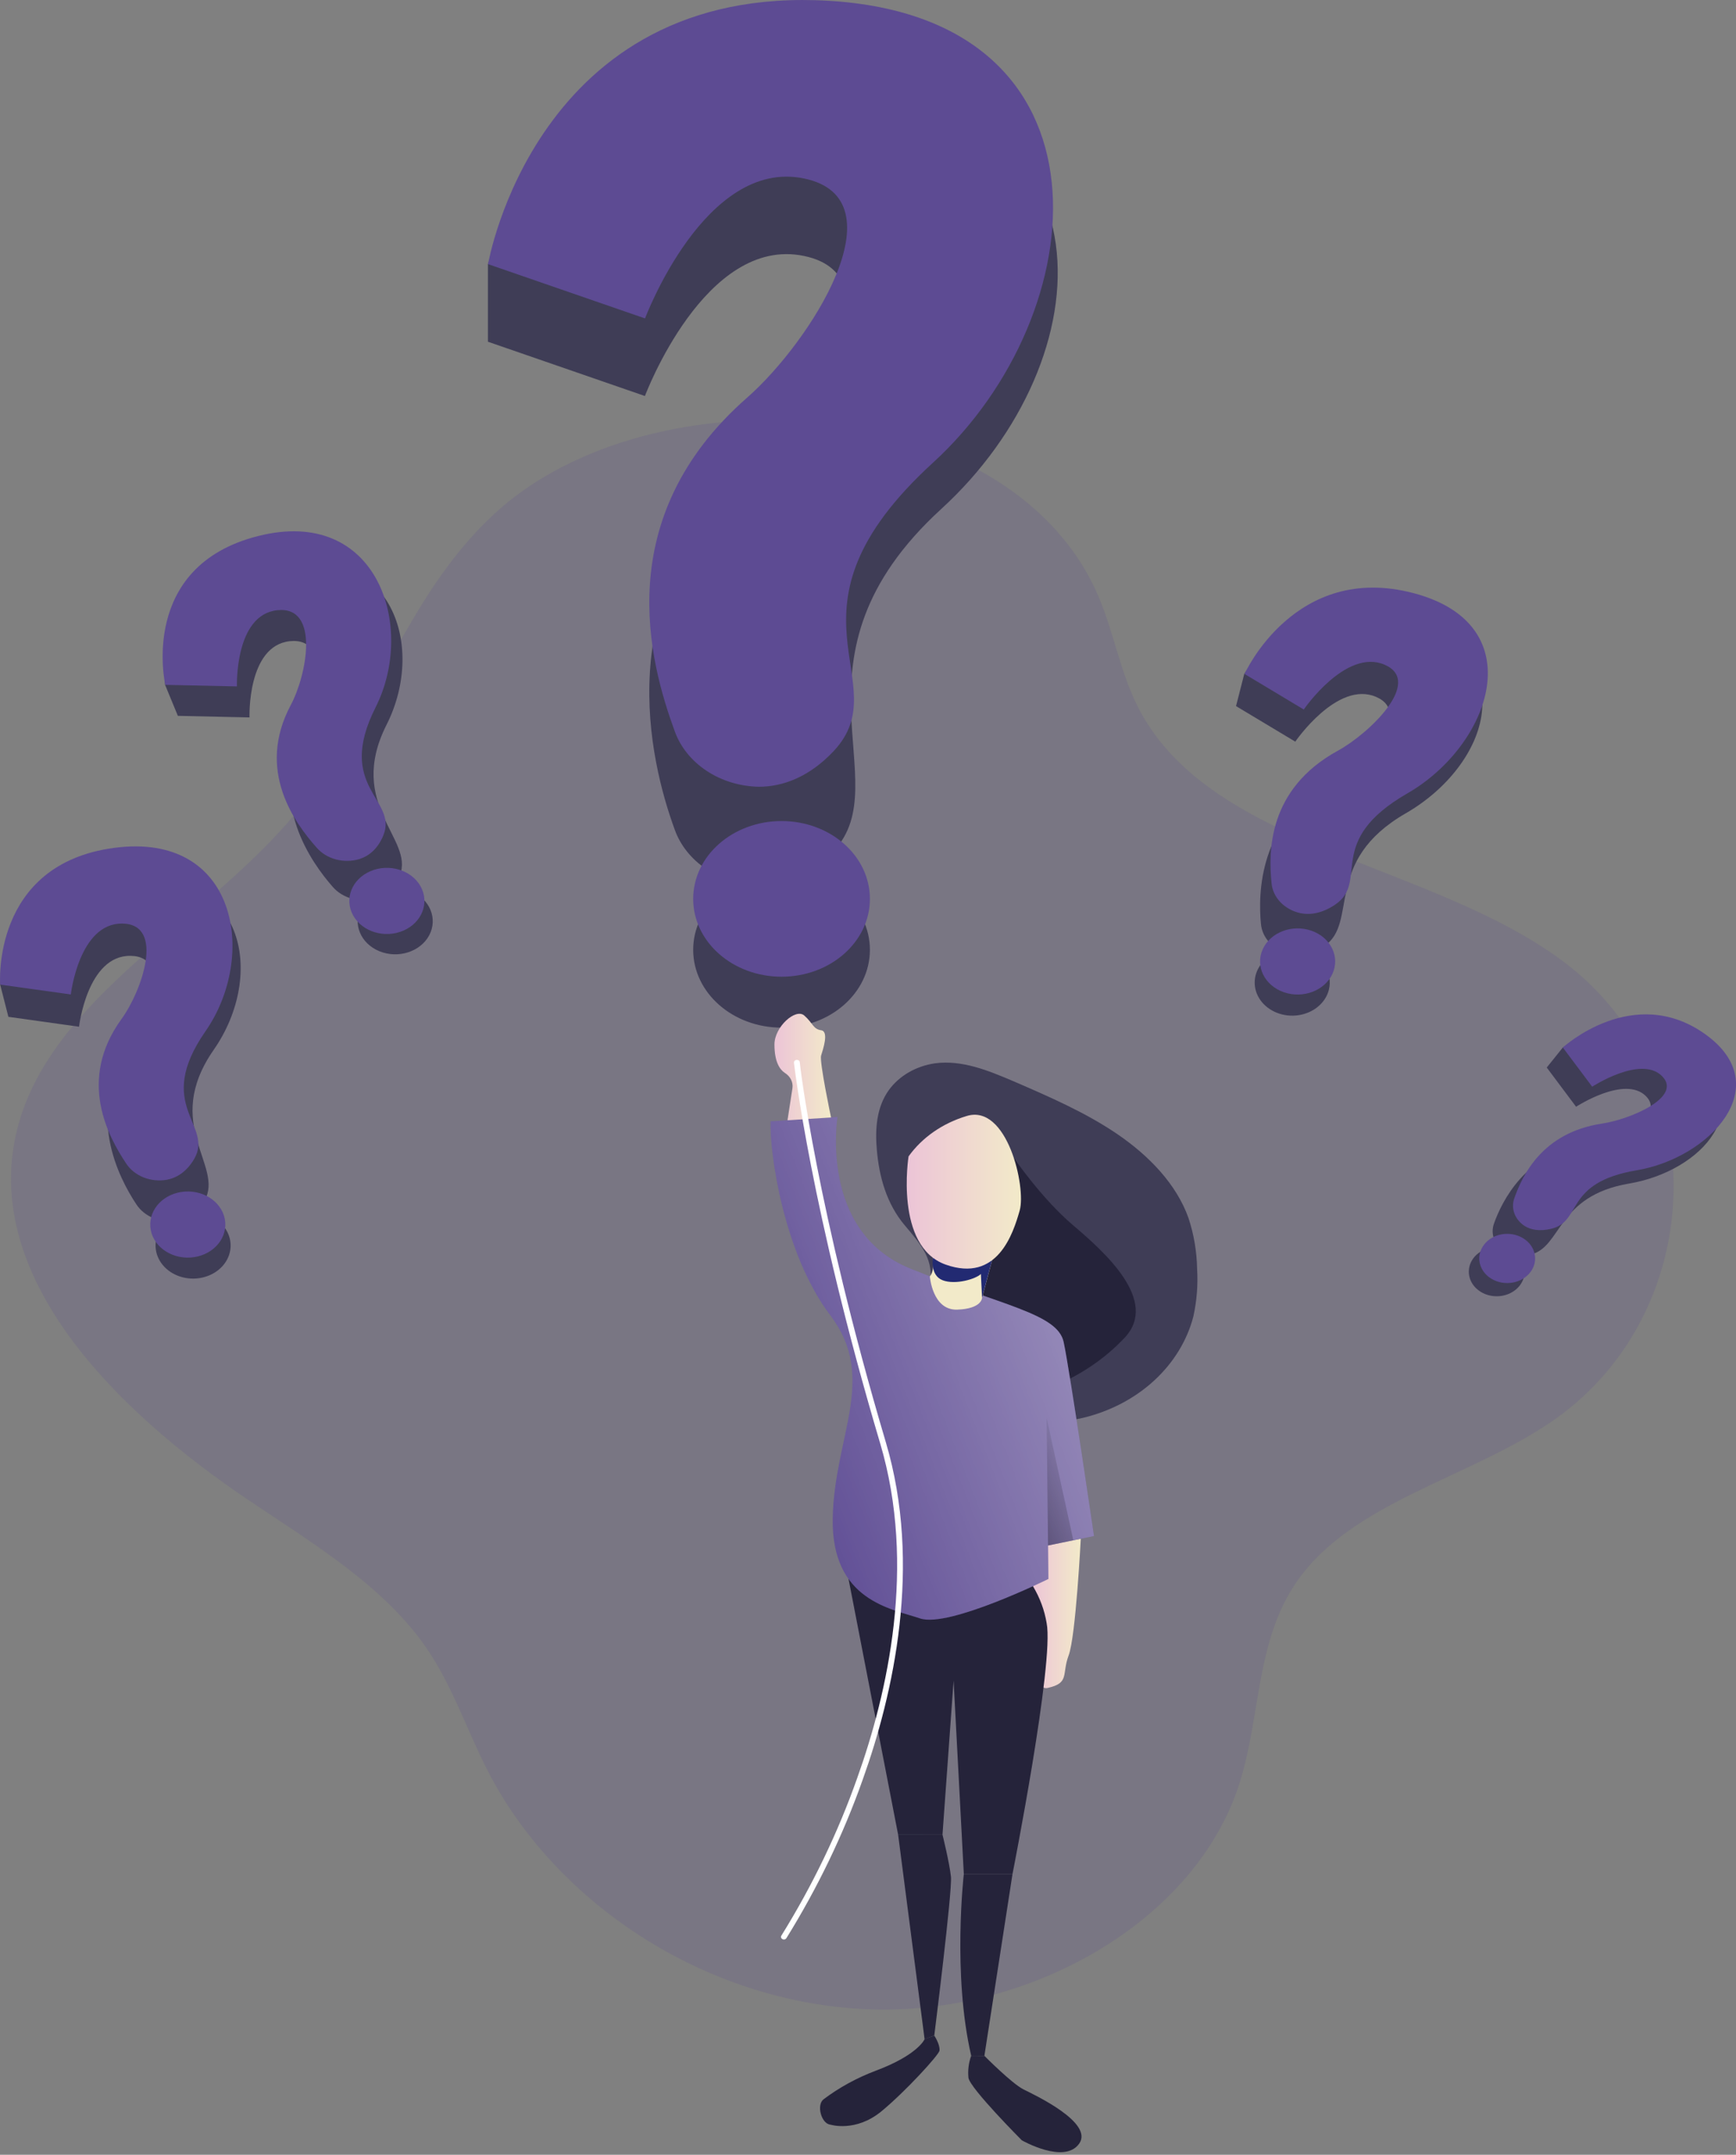 <svg width="112" height="139" viewBox="0 0 112 139" fill="none" xmlns="http://www.w3.org/2000/svg">
<rect x="0" y="0" width="112" height="139" fill="#808080" stroke="none"/>
<g clip-path="url(#clip0_2634_3054)">
<path opacity="0.18" d="M31.93 33.114C26.054 38.516 24.101 46.362 19.113 52.417C13.283 59.5 3.196 64.363 1.092 72.918C-1.214 82.34 7.407 90.978 16.103 96.814C20.29 99.627 24.787 102.339 27.512 106.308C29.216 108.792 30.122 111.626 31.487 114.268C35.818 122.702 45.387 129.139 55.885 129.608C66.382 130.077 77.116 123.97 79.959 115.06C81.348 110.703 81.001 105.829 83.691 101.987C87.21 96.947 94.602 95.392 99.947 91.809C110.171 84.959 110.736 69.587 101.036 62.161C92.532 55.658 78.305 54.806 73.525 45.82C72.229 43.386 71.86 40.647 70.726 38.152C64.824 25.175 42.059 23.8 31.93 33.114Z" fill="#5D4B93"/>
<path d="M50.423 66.291C53.571 66.291 56.123 64.043 56.123 61.27C56.123 58.496 53.571 56.248 50.423 56.248C47.274 56.248 44.722 58.496 44.722 61.27C44.722 64.043 47.274 66.291 50.423 66.291Z" fill="#3F3D56"/>
<path d="M69.727 99.262C69.727 99.262 69.406 105.565 68.945 106.786C68.484 108.007 69.032 108.567 67.585 108.887C66.138 109.207 66.647 102.337 66.647 102.337L67.135 99.704L69.727 99.262Z" fill="url(#paint0_linear_2634_3054)"/>
<path d="M54.597 101.095L57.944 118.353H60.806L61.522 108.411L62.182 120.893H65.322C65.322 120.893 68.023 107.221 67.525 104.704C67.388 103.874 67.091 103.071 66.647 102.33L54.597 101.095Z" fill="#25233A"/>
<path d="M56.571 74.188C56.454 72.855 56.537 71.438 57.35 70.311C57.681 69.857 58.117 69.47 58.629 69.174C59.141 68.878 59.717 68.68 60.321 68.593C62.062 68.359 63.766 69.059 65.356 69.737C67.689 70.745 70.037 71.763 72.088 73.161C74.139 74.559 75.902 76.392 76.678 78.575C77.027 79.638 77.213 80.737 77.232 81.843C77.295 82.875 77.214 83.91 76.991 84.924C76.587 86.478 75.713 87.907 74.461 89.058C73.209 90.209 71.626 91.039 69.88 91.461C65.905 92.371 61.376 91.085 57.779 92.824C57.544 92.968 57.27 93.057 56.984 93.081C56.79 93.064 56.606 92.997 56.456 92.888C56.306 92.778 56.196 92.632 56.142 92.467C56.04 92.135 56.04 91.785 56.142 91.454C56.393 90.423 56.982 89.48 57.835 88.741C58.932 87.796 60.395 87.249 61.593 86.407C61.797 86.287 61.953 86.114 62.038 85.912C62.181 85.445 61.63 85.06 61.124 84.887C60.618 84.714 60.014 84.56 59.812 84.119C59.648 83.762 59.812 83.365 59.926 82.991C60.385 81.357 59.396 80.26 58.376 79.049C57.191 77.648 56.719 75.897 56.571 74.188Z" fill="#3F3D56"/>
<path d="M65.396 74.671C65.396 74.671 67.183 77.302 69.237 79.044C71.29 80.785 74.789 83.916 72.56 86.292C71.221 87.719 69.516 88.845 67.585 89.577L63.062 85.573V79.037L65.396 74.671Z" fill="#25233A"/>
<path d="M49.718 72.335L54.032 72.052C54.032 72.052 52.821 79.429 58.71 81.824C64.599 84.219 68.222 84.719 68.622 86.568C69.022 88.417 70.58 99.087 70.58 99.087L67.615 99.697L67.525 91.444L67.638 101.854C67.638 101.854 61.214 105.028 59.364 104.403C57.515 103.777 53.632 103.257 53.725 97.953C53.818 92.649 56.64 88.895 53.577 84.859C50.513 80.823 49.638 74.247 49.718 72.335Z" fill="#5D4B93"/>
<path d="M49.718 72.335L54.032 72.052C54.032 72.052 52.821 79.429 58.71 81.824C64.599 84.219 68.222 84.719 68.622 86.568C69.022 88.417 70.58 99.087 70.58 99.087L67.615 99.697L67.525 91.444L67.638 101.854C67.638 101.854 61.214 105.028 59.364 104.403C57.515 103.777 53.632 103.257 53.725 97.953C53.818 92.649 56.64 88.895 53.577 84.859C50.513 80.823 49.638 74.247 49.718 72.335Z" fill="url(#paint1_linear_2634_3054)"/>
<path d="M59.99 82.34C59.99 82.34 60.154 84.534 61.755 84.481C63.356 84.427 63.358 83.722 63.358 83.722L64.376 79.898L59.99 80.132C59.99 80.132 60.488 81.752 59.99 82.34Z" fill="url(#paint2_linear_2634_3054)"/>
<path d="M60.189 81.135C60.189 81.135 59.987 82.265 60.812 82.585C61.636 82.905 62.964 82.503 63.284 82.181L63.358 83.713L64.1 80.923L60.189 81.135Z" fill="#222A72"/>
<path d="M58.617 74.597C58.617 74.597 57.692 80.405 61.016 81.579C64.339 82.754 65.356 79.602 65.786 78.089C66.215 76.577 64.972 71.156 62.341 71.999C60.8 72.466 59.486 73.383 58.617 74.597Z" fill="url(#paint3_linear_2634_3054)"/>
<path d="M50.807 72.265C50.807 72.265 51.117 70.234 51.125 70.196C51.152 70.008 51.121 69.816 51.034 69.642C50.947 69.468 50.808 69.318 50.632 69.209C50.314 68.999 49.964 68.508 49.964 67.376C49.964 66.244 51.326 65.019 51.888 65.509C52.45 65.999 52.453 66.386 52.975 66.459C53.497 66.531 53.094 67.698 52.975 68.093C52.855 68.487 53.616 72.087 53.616 72.087L50.807 72.265Z" fill="url(#paint4_linear_2634_3054)"/>
<path d="M67.525 91.454L69.247 99.361L67.615 99.697L67.525 91.454Z" fill="url(#paint5_linear_2634_3054)"/>
<path d="M62.182 120.893C62.182 120.893 61.437 127.36 62.659 132.615H63.509L65.322 120.893H62.182ZM57.944 118.354L59.651 131.541L60.276 131.307C60.276 131.307 61.447 121.97 61.352 121.068C61.257 120.167 60.806 118.349 60.806 118.349L57.944 118.354Z" fill="#25233A"/>
<path d="M60.276 131.312C60.276 131.312 60.655 131.877 60.613 132.278C60.581 132.554 58.418 134.916 56.873 136.191C55.203 137.568 53.584 137.059 53.584 137.059C52.98 137.006 52.667 135.782 53.128 135.425C54.133 134.667 55.263 134.046 56.478 133.586C59.248 132.554 59.658 131.531 59.658 131.531L60.276 131.312ZM62.658 132.614C62.492 133.073 62.432 133.557 62.481 134.036C62.587 134.72 65.926 138.068 65.926 138.068C65.926 138.068 68.661 139.632 69.621 138.287C70.58 136.942 66.79 135.159 66.037 134.785C65.285 134.412 63.509 132.617 63.509 132.617L62.658 132.614Z" fill="#25233A"/>
<path d="M43.527 53.508C43.89 54.532 44.609 55.43 45.583 56.075C46.557 56.719 47.736 57.078 48.954 57.1C50.478 57.1 52.193 56.589 53.783 54.897C58.023 50.386 50.218 42.438 60.732 32.827C71.245 23.216 72.34 6.179 53.457 5.047C39.037 4.188 33.138 12.088 31.479 17.032V22.044L41.608 25.546C41.608 25.546 45.483 15.19 51.862 16.509C58.241 17.828 52.233 27.115 48.207 30.644C39.337 38.425 41.902 49.061 43.527 53.508Z" fill="#3F3D56"/>
<path d="M43.527 47.16C43.892 48.183 44.612 49.08 45.586 49.724C46.559 50.369 47.737 50.728 48.954 50.753C50.478 50.753 52.193 50.144 53.783 48.454C58.023 43.941 49.678 39.457 60.194 29.846C70.71 20.235 72.348 1.177 53.465 0.051C34.582 -1.074 31.487 17.039 31.487 17.039L41.616 20.541C41.616 20.541 45.483 10.197 51.862 11.511C58.241 12.825 52.233 22.114 48.207 25.646C39.337 33.42 41.902 42.713 43.527 47.16Z" fill="#5D4B93"/>
<path d="M50.423 63.006C53.571 63.006 56.123 60.758 56.123 57.985C56.123 55.212 53.571 52.964 50.423 52.964C47.274 52.964 44.722 55.212 44.722 57.985C44.722 60.758 47.274 63.006 50.423 63.006Z" fill="#5D4B93"/>
<path d="M27.692 60.331C28.258 59.263 27.735 57.993 26.523 57.495C25.311 56.996 23.869 57.456 23.303 58.524C22.737 59.592 23.26 60.861 24.472 61.36C25.684 61.859 27.125 61.398 27.692 60.331Z" fill="#3F3D56"/>
<path d="M21.469 57.212C21.784 57.575 22.219 57.841 22.714 57.974C23.21 58.107 23.74 58.1 24.231 57.955C24.84 57.763 25.439 57.336 25.797 56.456C26.746 54.121 22.32 51.934 24.941 46.749C27.562 41.564 25.19 34.61 17.462 36.58C11.557 38.079 10.5 41.989 10.651 44.179L11.475 46.177L16.097 46.28C16.097 46.28 15.938 41.651 18.705 41.361C21.472 41.072 20.6 45.552 19.572 47.478C17.308 51.722 20.086 55.643 21.469 57.212Z" fill="#3F3D56"/>
<path d="M20.425 54.675C20.738 55.038 21.173 55.305 21.668 55.438C22.163 55.571 22.694 55.564 23.184 55.417C23.796 55.225 24.379 54.761 24.734 53.881C25.686 51.547 21.615 50.811 24.233 45.626C26.852 40.442 24.368 32.619 16.638 34.582C8.907 36.545 10.664 44.179 10.664 44.179L15.286 44.279C15.286 44.279 15.13 39.653 17.894 39.363C20.658 39.074 19.789 43.553 18.761 45.477C16.495 49.721 19.039 53.106 20.425 54.675Z" fill="#5D4B93"/>
<path d="M26.024 60.033C27.226 59.515 27.723 58.237 27.135 57.178C26.547 56.12 25.096 55.682 23.894 56.2C22.693 56.718 22.195 57.996 22.784 59.054C23.372 60.113 24.823 60.551 26.024 60.033Z" fill="#5D4B93"/>
<path d="M14.825 79.896C14.926 80.308 14.886 80.738 14.71 81.13C14.535 81.522 14.231 81.86 13.837 82.1C13.444 82.34 12.978 82.472 12.499 82.48C12.021 82.487 11.55 82.369 11.148 82.141C10.745 81.913 10.428 81.585 10.237 81.198C10.046 80.812 9.989 80.384 10.073 79.969C10.158 79.554 10.38 79.17 10.713 78.866C11.045 78.563 11.472 78.352 11.939 78.262C12.251 78.202 12.572 78.196 12.886 78.246C13.2 78.295 13.5 78.399 13.768 78.551C14.036 78.703 14.268 78.9 14.449 79.13C14.63 79.361 14.758 79.622 14.825 79.896Z" fill="#3F3D56"/>
<path d="M8.794 77.685C9.05 78.081 9.442 78.397 9.914 78.586C10.385 78.775 10.912 78.829 11.42 78.74C12.053 78.621 12.713 78.273 13.196 77.438C14.486 75.225 10.424 72.552 13.792 67.715C17.16 62.878 15.848 55.718 7.893 56.771C1.816 57.574 0.186 61.328 0.011 63.515L0.541 65.593L5.099 66.232C5.099 66.232 5.629 61.627 8.417 61.659C11.205 61.692 9.671 66.032 8.367 67.82C5.486 71.763 7.657 75.972 8.794 77.685Z" fill="#3F3D56"/>
<path d="M8.136 75.05C8.393 75.446 8.785 75.76 9.256 75.95C9.728 76.139 10.254 76.193 10.762 76.105C11.396 75.986 12.043 75.591 12.527 74.763C13.818 72.549 9.891 71.359 13.259 66.522C16.627 61.685 15.329 53.641 7.373 54.693C-0.583 55.746 0.011 63.515 0.011 63.515L4.569 64.15C4.569 64.15 5.099 59.544 7.887 59.577C10.675 59.61 9.141 63.949 7.837 65.738C4.969 69.685 6.997 73.336 8.136 75.05Z" fill="#5D4B93"/>
<path d="M12.296 81.121C13.63 81.033 14.63 80.009 14.531 78.834C14.431 77.659 13.269 76.778 11.935 76.865C10.601 76.953 9.6 77.977 9.7 79.152C9.799 80.327 10.961 81.209 12.296 81.121Z" fill="#5D4B93"/>
<path d="M85.731 63.861C85.624 64.272 85.381 64.646 85.033 64.936C84.685 65.226 84.247 65.418 83.775 65.488C83.303 65.559 82.817 65.505 82.38 65.332C81.943 65.16 81.574 64.877 81.319 64.52C81.064 64.163 80.935 63.747 80.948 63.325C80.962 62.903 81.117 62.495 81.394 62.151C81.671 61.806 82.058 61.542 82.505 61.392C82.953 61.241 83.441 61.211 83.908 61.304C84.534 61.431 85.078 61.771 85.42 62.25C85.762 62.73 85.874 63.309 85.731 63.861Z" fill="#3F3D56"/>
<path d="M81.35 59.593C81.39 60.047 81.59 60.479 81.923 60.827C82.256 61.176 82.704 61.423 83.206 61.536C83.834 61.666 84.602 61.594 85.442 61.027C87.682 59.512 85.307 55.566 90.698 52.462C96.088 49.357 98.383 42.389 90.674 40.346C84.79 38.784 81.493 41.565 80.274 43.476L79.744 45.549L83.566 47.842C83.566 47.842 86.282 43.873 88.784 44.956C91.286 46.04 87.796 49.38 85.747 50.508C81.234 52.992 81.16 57.614 81.35 59.593Z" fill="#3F3D56"/>
<path d="M82.034 56.962C82.073 57.417 82.273 57.848 82.606 58.197C82.939 58.545 83.388 58.793 83.889 58.905C84.52 59.038 85.299 58.923 86.139 58.356C88.379 56.841 85.405 54.285 90.798 51.18C96.192 48.075 98.916 40.32 91.23 38.271C83.545 36.221 80.293 43.476 80.293 43.476L84.115 45.769C84.115 45.769 86.831 41.8 89.333 42.881C91.835 43.962 88.344 47.317 86.298 48.435C81.772 50.919 81.835 54.985 82.034 56.962Z" fill="#5D4B93"/>
<path d="M85.968 62.811C86.463 61.716 85.856 60.475 84.613 60.04C83.37 59.604 81.961 60.138 81.467 61.233C80.972 62.328 81.579 63.569 82.822 64.004C84.065 64.44 85.473 63.906 85.968 62.811Z" fill="#5D4B93"/>
<path d="M98.031 82.949C97.825 83.205 97.538 83.402 97.206 83.514C96.874 83.626 96.511 83.649 96.164 83.58C95.817 83.511 95.501 83.353 95.256 83.125C95.011 82.898 94.849 82.612 94.788 82.303C94.728 81.994 94.773 81.676 94.917 81.39C95.062 81.104 95.3 80.862 95.6 80.694C95.901 80.527 96.251 80.442 96.607 80.45C96.963 80.457 97.308 80.558 97.599 80.739C97.792 80.859 97.957 81.011 98.083 81.187C98.209 81.364 98.295 81.56 98.335 81.765C98.375 81.971 98.369 82.181 98.317 82.384C98.264 82.587 98.167 82.779 98.031 82.949Z" fill="#3F3D56"/>
<path d="M96.388 78.925C96.27 79.248 96.27 79.595 96.389 79.917C96.507 80.24 96.737 80.522 97.047 80.722C97.293 80.871 97.575 80.968 97.87 81.004C98.166 81.04 98.466 81.015 98.749 80.93C100.776 80.447 100.408 77.141 105.109 76.348C109.811 75.554 113.624 71.333 108.981 68.009C105.438 65.472 102.279 66.562 100.827 67.573L99.79 68.864L101.683 71.394C101.683 71.394 104.823 69.344 106.188 70.708C107.553 72.071 104.089 73.509 102.319 73.77C98.428 74.354 96.888 77.513 96.388 78.925Z" fill="#3F3D56"/>
<path d="M97.702 77.284C97.584 77.607 97.585 77.954 97.703 78.277C97.821 78.6 98.052 78.882 98.362 79.084C98.752 79.331 99.324 79.448 100.082 79.266C102.109 78.783 100.877 76.285 105.592 75.493C110.307 74.702 114.663 70.043 110.02 66.718C105.377 63.394 100.829 67.573 100.829 67.573L102.722 70.101C102.722 70.101 105.862 68.051 107.227 69.417C108.592 70.782 105.128 72.218 103.358 72.48C99.465 73.063 98.203 75.874 97.702 77.284Z" fill="#5D4B93"/>
<path d="M98.724 82.078C99.287 81.355 99.079 80.367 98.258 79.871C97.437 79.375 96.316 79.559 95.752 80.281C95.189 81.004 95.398 81.993 96.219 82.489C97.039 82.985 98.161 82.801 98.724 82.078Z" fill="#5D4B93"/>
<path d="M50.579 125.114C50.545 125.114 50.513 125.106 50.484 125.091C50.461 125.08 50.441 125.065 50.426 125.047C50.41 125.029 50.398 125.009 50.392 124.987C50.386 124.965 50.384 124.942 50.388 124.92C50.392 124.898 50.401 124.876 50.415 124.857C52.423 121.622 54.061 118.219 55.304 114.698C57.271 109.2 59.126 100.995 56.788 93.118C52.283 77.956 51.239 68.646 51.223 68.553C51.219 68.509 51.234 68.465 51.267 68.431C51.299 68.397 51.345 68.375 51.395 68.371C51.445 68.367 51.494 68.38 51.532 68.409C51.571 68.436 51.595 68.477 51.599 68.52C51.599 68.614 52.66 77.9 57.149 93.032C59.51 100.988 57.642 109.263 55.657 114.805C54.404 118.346 52.756 121.768 50.738 125.023C50.723 125.049 50.7 125.071 50.672 125.087C50.645 125.103 50.612 125.112 50.579 125.114Z" fill="white"/>
</g>
<defs>
<linearGradient id="paint0_linear_2634_3054" x1="66.56" y1="104.076" x2="69.727" y2="104.076" gradientUnits="userSpaceOnUse">
<stop stop-color="#ECC4D7"/>
<stop offset="0.42" stop-color="#EFD4D1"/>
<stop offset="1" stop-color="#F2EAC9"/>
</linearGradient>
<linearGradient id="paint1_linear_2634_3054" x1="47.841" y1="90.669" x2="106.506" y2="67.688" gradientUnits="userSpaceOnUse">
<stop stop-color="white" stop-opacity="0"/>
<stop offset="0.99" stop-color="white"/>
</linearGradient>
<linearGradient id="paint2_linear_2634_3054" x1="63.83" y1="77.104" x2="62.13" y2="82.018" gradientUnits="userSpaceOnUse">
<stop stop-color="#ECC4D7"/>
<stop offset="0.42" stop-color="#EFD4D1"/>
<stop offset="1" stop-color="#F2EAC9"/>
</linearGradient>
<linearGradient id="paint3_linear_2634_3054" x1="58.498" y1="76.873" x2="65.868" y2="76.873" gradientUnits="userSpaceOnUse">
<stop stop-color="#ECC4D7"/>
<stop offset="0.42" stop-color="#EFD4D1"/>
<stop offset="1" stop-color="#F2EAC9"/>
</linearGradient>
<linearGradient id="paint4_linear_2634_3054" x1="49.964" y1="68.831" x2="53.616" y2="68.831" gradientUnits="userSpaceOnUse">
<stop stop-color="#ECC4D7"/>
<stop offset="0.42" stop-color="#EFD4D1"/>
<stop offset="1" stop-color="#F2EAC9"/>
</linearGradient>
<linearGradient id="paint5_linear_2634_3054" x1="70.397" y1="94.692" x2="55.316" y2="101.605" gradientUnits="userSpaceOnUse">
<stop stop-opacity="0"/>
<stop offset="1"/>
</linearGradient>
<clipPath id="clip0_2634_3054">
<rect width="112" height="138.833" fill="white"/>
</clipPath>
</defs>
</svg>
